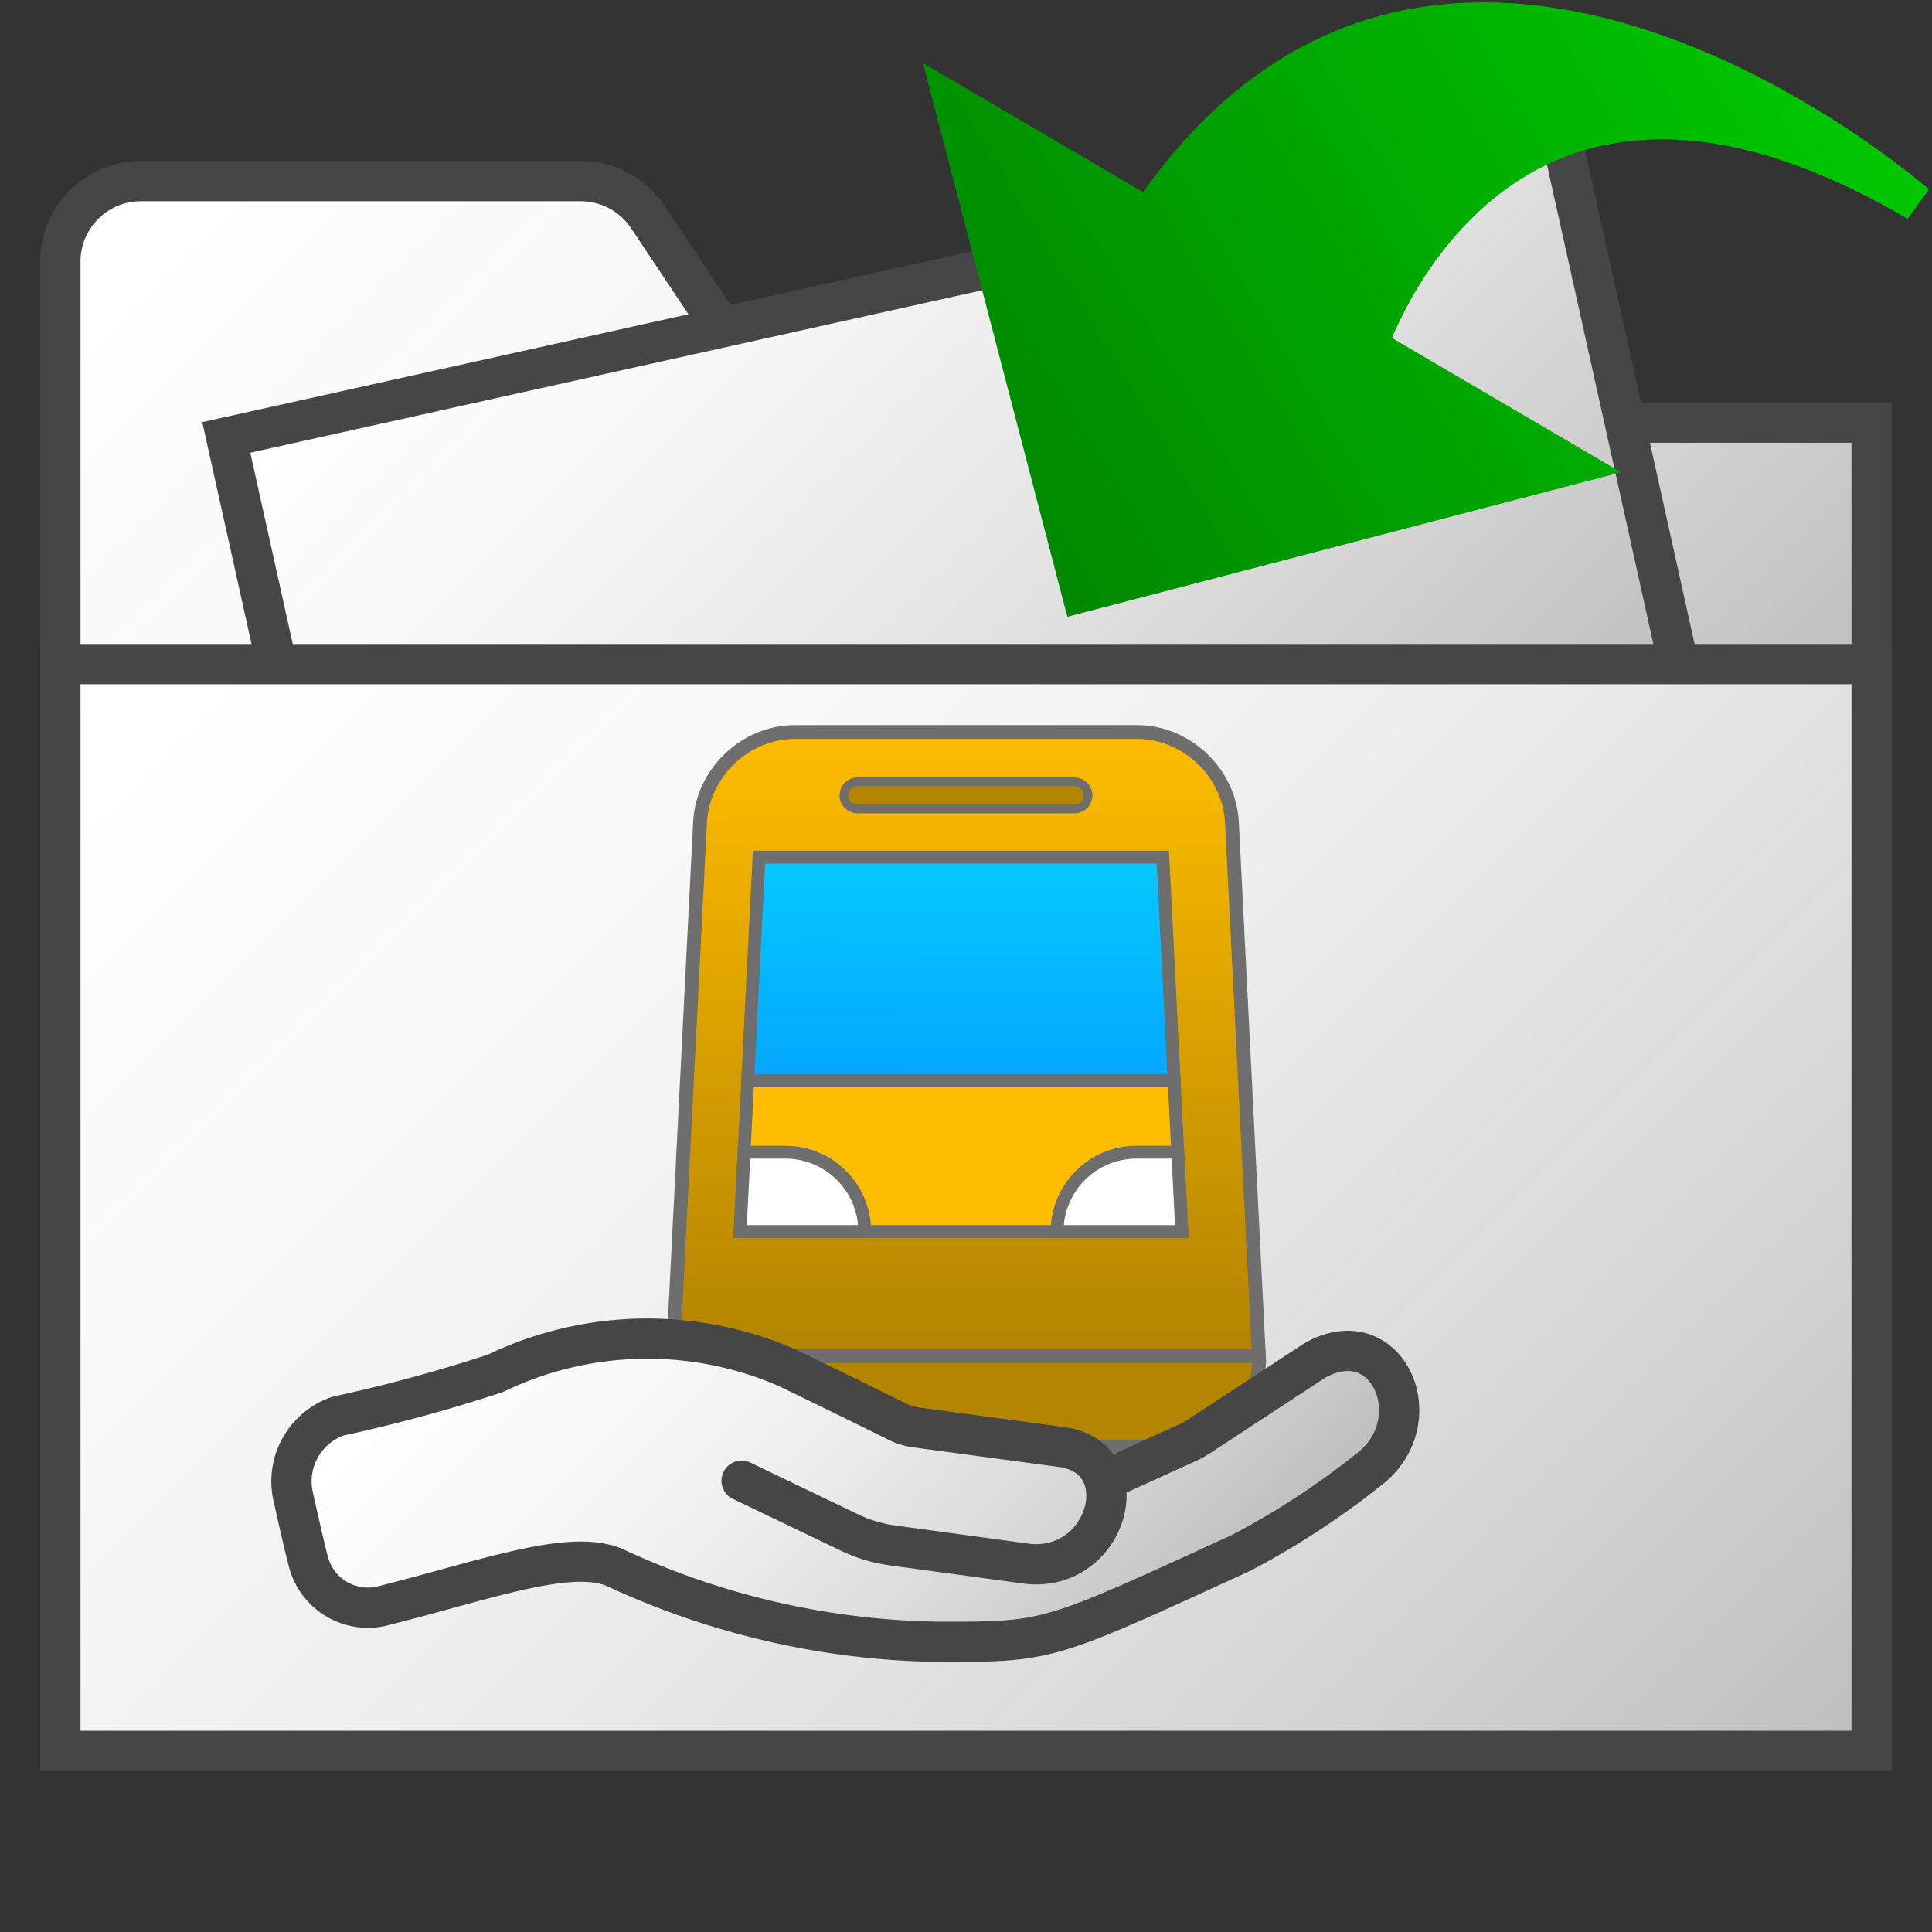 <?xml version="1.0" encoding="UTF-8" standalone="no"?>
<svg
   id="Layer_1"
   data-name="Layer 1"
   viewBox="0 0 48 48"
   version="1.1"
   sodipodi:docname="typeEngProjectRevision48.svg"
   inkscape:version="1.1 (c68e22c387, 2021-05-23)"
   xmlns:inkscape="http://www.inkscape.org/namespaces/inkscape"
   xmlns:sodipodi="http://sodipodi.sourceforge.net/DTD/sodipodi-0.dtd"
   xmlns:xlink="http://www.w3.org/1999/xlink"
   xmlns="http://www.w3.org/2000/svg"
   xmlns:svg="http://www.w3.org/2000/svg">
  <rect x="0" y="0" width="48" height="48" fill="#333333" stroke="none"/>
  <defs
     id="defs1217">
    <linearGradient
       inkscape:collect="always"
       xlink:href="#linearGradient8489"
       id="linearGradient8491"
       x1="255.203"
       y1="207.935"
       x2="255.203"
       y2="172.675"
       gradientUnits="userSpaceOnUse"
       gradientTransform="matrix(0.432,0,0,0.432,-86.226,-56.566)" />
    <linearGradient
       inkscape:collect="always"
       id="linearGradient8489">
      <stop
         style="stop-color:#b48500;stop-opacity:1"
         offset="0"
         id="stop8485" />
      <stop
         style="stop-color:#ffbd00;stop-opacity:1"
         offset="1"
         id="stop8487" />
    </linearGradient>
    <linearGradient
       inkscape:collect="always"
       xlink:href="#linearGradient9089"
       id="linearGradient9091"
       x1="255.341"
       y1="221.044"
       x2="256"
       y2="73.735"
       gradientUnits="userSpaceOnUse" />
    <linearGradient
       inkscape:collect="always"
       id="linearGradient9089">
      <stop
         style="stop-color:#05a6ff;stop-opacity:1"
         offset="0"
         id="stop9085" />
      <stop
         style="stop-color:#05c9ff;stop-opacity:1"
         offset="1"
         id="stop9087" />
    </linearGradient>
    <linearGradient
       inkscape:collect="always"
       xlink:href="#linearGradient2579"
       id="linearGradient2581"
       x1="101.518"
       y1="346.703"
       x2="310.549"
       y2="-35.232"
       gradientUnits="userSpaceOnUse" />
    <linearGradient
       inkscape:collect="always"
       id="linearGradient2579">
      <stop
         style="stop-color:#008000;stop-opacity:1"
         offset="0"
         id="stop2575" />
      <stop
         style="stop-color:#00cf00;stop-opacity:1"
         offset="1"
         id="stop2577" />
    </linearGradient>
    <linearGradient
       inkscape:collect="always"
       xlink:href="#linearGradient2579"
       id="linearGradient6862"
       gradientUnits="userSpaceOnUse"
       x1="101.518"
       y1="346.703"
       x2="310.549"
       y2="-35.232" />
    <linearGradient
       inkscape:collect="always"
       xlink:href="#linearGradient2579"
       id="linearGradient6864"
       gradientUnits="userSpaceOnUse"
       x1="101.518"
       y1="346.703"
       x2="310.549"
       y2="-35.232" />
    <linearGradient
       inkscape:collect="always"
       xlink:href="#linearGradient2579"
       id="linearGradient6866"
       gradientUnits="userSpaceOnUse"
       x1="101.518"
       y1="346.703"
       x2="310.549"
       y2="-35.232" />
    <linearGradient
       inkscape:collect="always"
       xlink:href="#linearGradient2579"
       id="linearGradient6868"
       gradientUnits="userSpaceOnUse"
       x1="101.518"
       y1="346.703"
       x2="310.549"
       y2="-35.232" />
  </defs>
  <sodipodi:namedview
     id="namedview1215"
     pagecolor="#505050"
     bordercolor="#eeeeee"
     borderopacity="1"
     inkscape:pageshadow="0"
     inkscape:pageopacity="0"
     inkscape:pagecheckerboard="0"
     showgrid="false"
     inkscape:zoom="8.7708333"
     inkscape:cx="25.938242"
     inkscape:cy="30.498812"
     inkscape:window-width="1920"
     inkscape:window-height="1027"
     inkscape:window-x="-8"
     inkscape:window-y="-8"
     inkscape:window-maximized="1"
     inkscape:current-layer="Layer_1" />
  <linearGradient
     id="linear-gradient"
     x1="8.711"
     y1="-1.539"
     x2="36.875"
     y2="26.625"
     gradientUnits="userSpaceOnUse">
    <stop
       offset="0"
       stop-color="#fff"
       id="stop1140" />
    <stop
       offset="0.232"
       stop-color="#fafafa"
       id="stop1142" />
    <stop
       offset="0.496"
       stop-color="#ededed"
       id="stop1144" />
    <stop
       offset="0.775"
       stop-color="#d6d6d6"
       id="stop1146" />
    <stop
       offset="1"
       stop-color="#bebebe"
       id="stop1148" />
  </linearGradient>
  <linearGradient
     id="paper_gradient"
     data-name="paper gradient"
     x1="14.674"
     y1="1.817"
     x2="35.508"
     y2="22.651"
     gradientUnits="userSpaceOnUse">
    <stop
       offset="0"
       stop-color="#fff"
       id="stop1151" />
    <stop
       offset="0.221"
       stop-color="#f8f8f8"
       id="stop1153" />
    <stop
       offset="0.541"
       stop-color="#e5e5e5"
       id="stop1155" />
    <stop
       offset="0.92"
       stop-color="#c6c6c6"
       id="stop1157" />
    <stop
       offset="1"
       stop-color="#bebebe"
       id="stop1159" />
  </linearGradient>
  <linearGradient
     id="linear-gradient-2"
     x1="6"
     y1="12"
     x2="42"
     y2="48"
     xlink:href="#linear-gradient" />
  <linearGradient
     id="linear-gradient-3"
     x1="20"
     y1="19.143"
     x2="29"
     y2="28.143"
     gradientUnits="userSpaceOnUse">
    <stop
       offset="0"
       stop-color="#cde6eb"
       id="stop1163" />
    <stop
       offset="0.221"
       stop-color="#c6e2e8"
       id="stop1165" />
    <stop
       offset="0.542"
       stop-color="#b3d8e1"
       id="stop1167" />
    <stop
       offset="0.921"
       stop-color="#93c7d5"
       id="stop1169" />
    <stop
       offset="1"
       stop-color="#8cc3d2"
       id="stop1171" />
  </linearGradient>
  <linearGradient
     id="linear-gradient-4"
     x1="13.893"
     y1="25.25"
     x2="26.107"
     y2="37.464"
     gradientUnits="userSpaceOnUse">
    <stop
       offset="0"
       stop-color="#afd7e1"
       id="stop1174" />
    <stop
       offset="0.159"
       stop-color="#a4d0dc"
       id="stop1176" />
    <stop
       offset="0.706"
       stop-color="#80bcce"
       id="stop1178" />
    <stop
       offset="1"
       stop-color="#73b4c8"
       id="stop1180" />
  </linearGradient>
  <linearGradient
     id="New_Gradient_Swatch_2"
     data-name="New Gradient Swatch 2"
     x1="13.899"
     y1="29.413"
     x2="27.516"
     y2="43.03"
     gradientUnits="userSpaceOnUse">
    <stop
       offset="0"
       stop-color="#fff"
       id="stop1183" />
    <stop
       offset="0.228"
       stop-color="#fafafa"
       id="stop1185" />
    <stop
       offset="0.488"
       stop-color="#ededed"
       id="stop1187" />
    <stop
       offset="0.762"
       stop-color="#d7d6d6"
       id="stop1189" />
    <stop
       offset="1"
       stop-color="#bdbcbc"
       id="stop1191" />
  </linearGradient>
  <path
     d="M46.5,17V10.5h-27L16.094,5.391A2,2,0,0,0,14.43,4.5H3.5a2,2,0,0,0-2,2V17"
     stroke="#464646"
     stroke-miterlimit="10"
     fill="url(#linear-gradient)"
     id="path1194" />
  <polyline
     points="6.865 16.466 5.622 10.868 38.815 3.5 41.693 16.466"
     stroke="#464646"
     stroke-miterlimit="10"
     fill="url(#paper_gradient)"
     id="polyline1196" />
  <rect
     x="1.5"
     y="16.5"
     width="45"
     height="27"
     stroke="#464646"
     stroke-miterlimit="10"
     fill="url(#linear-gradient-2)"
     id="rect1198" />
  <path
     style="fill:#b48500;fill-opacity:1;stroke:#6e6e6e;stroke-width:0.343;stroke-miterlimit:4;stroke-dasharray:none;stroke-opacity:1"
     d="m 16.721,33.694 c -0.063,1.234 0.898,2.244 2.133,2.244 h 10.29 c 1.236,0 2.196,-1.01 2.133,-2.244 l -7.279,-0.449 z"
     id="path899" />
  <path
     style="fill:url(#linearGradient8491);fill-opacity:1;stroke:#6e6e6e;stroke-width:0.343;stroke-miterlimit:4;stroke-dasharray:none;stroke-opacity:1"
     d="m 30.607,20.431 c -0.063,-1.234 -1.125,-2.244 -2.361,-2.244 h -8.493 c -1.236,0 -2.298,1.01 -2.361,2.244 l -0.672,13.263 h 14.557 z"
     id="path901" />
  <path
     style="fill:#b48500;fill-opacity:1;stroke:#6e6e6e;stroke-width:0.216;stroke-miterlimit:4;stroke-dasharray:none;stroke-opacity:1"
     d="m 26.696,20.098 h -5.393 c -0.186,0 -0.337,-0.151 -0.337,-0.337 0,-0.186 0.151,-0.337 0.337,-0.337 h 5.393 c 0.186,0 0.337,0.151 0.337,0.337 0,0.186 -0.151,0.337 -0.337,0.337 z"
     id="path903" />
  <polygon
     style="fill:#ffbd00;fill-opacity:1;stroke:#6e6e6e;stroke-width:8;stroke-miterlimit:4;stroke-dasharray:none;stroke-opacity:1"
     points="393.181,310.265 388.438,216.582 255.999,194.385 123.561,216.582 118.818,310.265 "
     id="polygon905"
     transform="matrix(0.04,0,0,0.04,13.634,18.187)" />
  <polygon
     style="fill:url(#linearGradient9091);fill-opacity:1;stroke:#6e6e6e;stroke-width:8;stroke-miterlimit:4;stroke-dasharray:none;stroke-opacity:1"
     points="388.438,216.582 381.408,77.735 130.591,77.736 123.561,216.582 "
     id="polygon907"
     transform="matrix(0.04,0,0,0.04,13.634,18.187)" />
  <g
     id="g913"
     transform="matrix(0.04,0,0,0.04,13.634,18.187)"
     style="fill:#ffffff;fill-opacity:1;stroke:#6e6e6e;stroke-width:8;stroke-miterlimit:4;stroke-dasharray:none;stroke-opacity:1">
    <path
       style="fill:#ffffff;fill-opacity:1;stroke:#6e6e6e;stroke-width:8;stroke-miterlimit:4;stroke-dasharray:none;stroke-opacity:1"
       d="m 146.964,260.976 h -25.65 l -2.496,49.288 h 77.434 c 0,-27.221 -22.067,-49.288 -49.288,-49.288 z"
       id="path909" />
    <path
       style="fill:#ffffff;fill-opacity:1;stroke:#6e6e6e;stroke-width:8;stroke-miterlimit:4;stroke-dasharray:none;stroke-opacity:1"
       d="m 390.685,260.976 h -25.65 c -27.221,0 -49.288,22.067 -49.288,49.288 h 77.434 z"
       id="path911" />
  </g>
  <path
     d="M27.514,36.747l1.961-.89a2.472,2.472,0,0,0,.333-.183l2.86-1.874c1.823-1.027,2.926,1.54,1.31,2.733a19.811,19.811,0,0,1-3.145,2.049c-4.784,2.194-4.748,2.209-7.449,2.209a19.706,19.706,0,0,1-8.1-1.841c-1.1-.485-3.207.3-5.766.945a1.527,1.527,0,0,1-1.847-1.062c-.074-.266-.23-.949-.375-1.6a1.714,1.714,0,0,1,1.1-2.049,38.649,38.649,0,0,0,3.913-1.064,8.692,8.692,0,0,1,7.167-.173c.1.036,2.248,1.09,2.817,1.374a1.493,1.493,0,0,0,.472.144l3.648.491c1.865.3,1.129,3.077-.857,2.9l-3.39-.462a3.532,3.532,0,0,1-1.051-.315l-2.69-1.291"
     stroke="#464646"
     stroke-linecap="round"
     stroke-linejoin="round"
     fill="url(#New_Gradient_Swatch_2)"
     id="path1212" />
  <g
     id="g2409"
     transform="matrix(0.058,0.034,-0.034,0.058,28.83,-8.5)"
     style="fill:url(#linearGradient2581);fill-opacity:1">
    <g
       id="g2407"
       style="fill:url(#linearGradient6868);fill-opacity:1">
      <g
         id="g2405"
         style="fill:url(#linearGradient6866);fill-opacity:1">
        <g
           id="g2403"
           style="fill:url(#linearGradient6864);fill-opacity:1">
          <path
             d="M 149.535,323.088 0,173.554 H 94.299 C 106.192,41.217 220.448,21.251 288.212,21.251 c 32.12,0 55.166,4.378 56.127,4.549 l -1.279,13.382 c -56.511,0 -97.049,14.745 -120.485,43.829 -26.518,32.903 -23.636,75.735 -21.647,90.537 h 98.137 z"
             id="path2401"
             style="fill:url(#linearGradient6862);fill-opacity:1" />
        </g>
      </g>
    </g>
  </g>
</svg>
